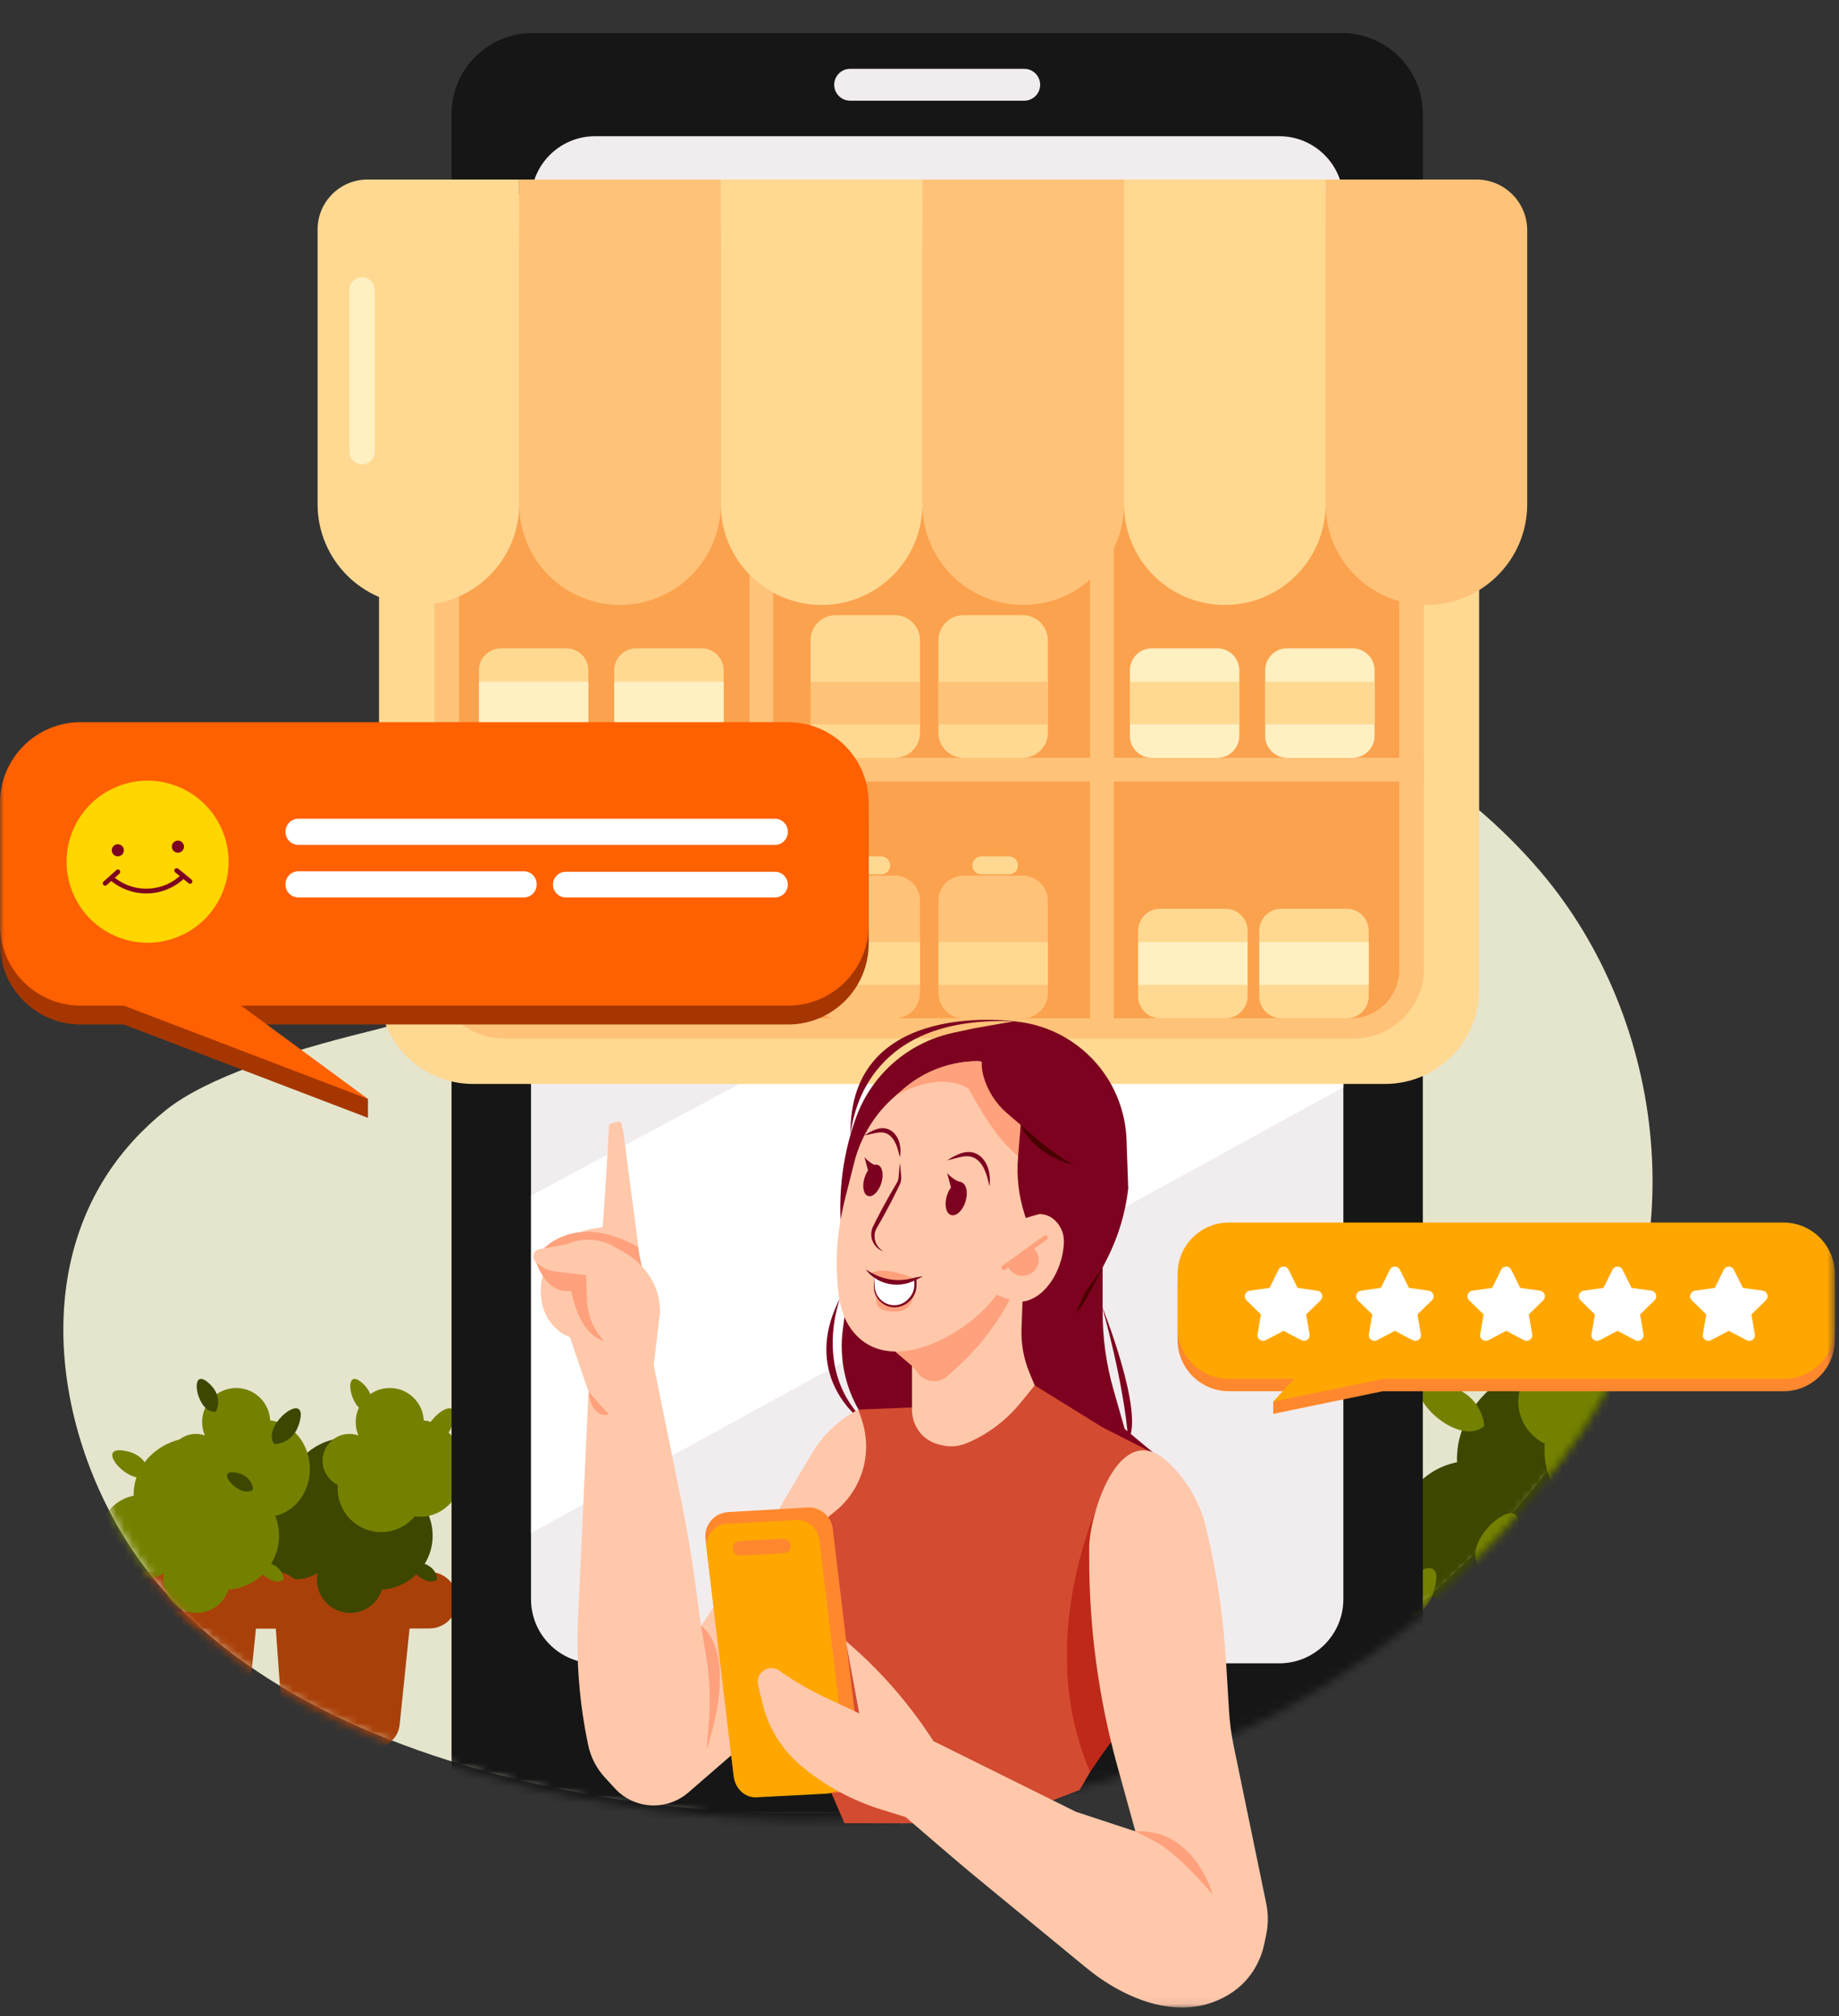 <svg width="229" height="251" viewBox="0 0 229 251" fill="none" xmlns="http://www.w3.org/2000/svg">
<rect x="0" y="0" width="229" height="251" fill="#333333" stroke="none"/>
<path fill-rule="evenodd" clip-rule="evenodd" d="M152.165 85.37C128.384 80.922 107.473 94.072 89.887 107.415C76.969 117.216 61.827 124.485 45.571 128.496C35.732 130.923 25.627 134.202 20.652 138.208C19.203 139.375 17.85 140.633 16.622 141.975C2.399 157.516 7.349 181.606 18.616 195.891C30.389 210.818 50.667 218.991 70.709 222.918C94.375 227.555 120.316 226.707 143.866 218.61C166.131 210.956 184.677 195.338 196.649 177.668C211.126 156.303 207.558 126.979 191.823 108.5C182.295 97.31 168.252 88.379 152.165 85.37Z" fill="#E5E5CD"/>
<mask id="mask0_0_1985" style="mask-type:alpha" maskUnits="userSpaceOnUse" x="8" y="85" width="199" height="142">
<path fill-rule="evenodd" clip-rule="evenodd" d="M90.198 107.931C77.281 117.732 62.138 125.001 45.883 129.012C36.044 131.439 25.939 134.718 20.963 138.725C19.514 139.891 18.161 141.149 16.933 142.491C2.71 158.032 7.661 182.122 18.928 196.408C30.701 211.335 50.979 219.507 71.02 223.434C94.686 228.071 120.627 227.223 144.178 219.127C166.442 211.472 184.988 195.854 196.961 178.184C211.437 156.819 207.869 127.496 192.135 109.017C182.606 97.827 168.564 88.895 152.476 85.886C149.254 85.283 146.088 85.004 142.972 85.004C123.093 85.005 105.402 96.396 90.198 107.931Z" fill="white"/>
</mask>
<g mask="url(#mask0_0_1985)">
<path fill-rule="evenodd" clip-rule="evenodd" d="M193.412 206.804C193.393 206.932 193.377 207.06 193.362 207.188C194.227 207.395 195.146 207.446 196.08 207.309C198.275 206.986 200.088 205.703 201.163 203.949C199.092 204.619 197.02 205.18 194.845 205.466C194.272 205.466 193.603 206.231 193.412 206.804Z" fill="#3D4700"/>
</g>
<mask id="mask1_0_1985" style="mask-type:alpha" maskUnits="userSpaceOnUse" x="8" y="85" width="199" height="142">
<path fill-rule="evenodd" clip-rule="evenodd" d="M90.198 107.931C77.281 117.732 62.138 125.001 45.883 129.012C36.044 131.439 25.939 134.718 20.963 138.725C19.514 139.891 18.161 141.149 16.933 142.491C2.71 158.032 7.661 182.122 18.928 196.408C30.701 211.335 50.979 219.507 71.02 223.434C94.686 228.071 120.627 227.223 144.178 219.127C166.442 211.472 184.988 195.854 196.961 178.184C211.437 156.819 207.869 127.496 192.135 109.017C182.606 97.827 168.564 88.895 152.476 85.886C149.254 85.283 146.088 85.004 142.972 85.004C123.093 85.005 105.402 96.396 90.198 107.931Z" fill="white"/>
</mask>
<g mask="url(#mask1_0_1985)">
<path fill-rule="evenodd" clip-rule="evenodd" d="M202.867 202.242C209.25 201.305 213.664 195.371 212.727 188.988C212.201 185.405 210.1 182.443 207.23 180.699C207.227 180.016 207.171 179.327 207.031 178.637C205.753 172.313 199.029 168.337 192.012 169.755C185.638 171.044 181.231 176.343 181.434 182.044C176.684 182.98 173.453 187.481 174.164 192.322C174.897 197.315 179.538 200.768 184.53 200.035C185.792 199.849 186.955 199.413 187.978 198.785C187.822 199.571 187.787 200.393 187.91 201.231C188.351 204.231 190.582 206.524 193.362 207.188C193.377 207.06 193.393 206.932 193.412 206.804C193.603 206.231 194.272 205.466 194.845 205.466C197.02 205.18 199.091 204.619 201.163 203.949C201.472 203.446 201.72 202.904 201.899 202.335C202.22 202.314 202.542 202.29 202.867 202.242Z" fill="#3D4700"/>
</g>
<mask id="mask2_0_1985" style="mask-type:alpha" maskUnits="userSpaceOnUse" x="8" y="85" width="199" height="142">
<path fill-rule="evenodd" clip-rule="evenodd" d="M90.198 107.931C77.281 117.732 62.138 125.001 45.883 129.012C36.044 131.439 25.939 134.718 20.963 138.725C19.514 139.891 18.161 141.149 16.933 142.491C2.71 158.032 7.661 182.122 18.928 196.408C30.701 211.335 50.979 219.507 71.02 223.434C94.686 228.071 120.627 227.223 144.178 219.127C166.442 211.472 184.988 195.854 196.961 178.184C211.437 156.819 207.869 127.496 192.135 109.017C182.606 97.827 168.564 88.895 152.476 85.886C149.254 85.283 146.088 85.004 142.972 85.004C123.093 85.005 105.402 96.396 90.198 107.931Z" fill="white"/>
</mask>
<g mask="url(#mask2_0_1985)">
<path fill-rule="evenodd" clip-rule="evenodd" d="M178.505 172.226C173.315 172.072 181.248 180.604 184.832 177.538C184.832 177.538 184.64 172.693 178.505 172.226Z" fill="#748100"/>
</g>
<mask id="mask3_0_1985" style="mask-type:alpha" maskUnits="userSpaceOnUse" x="8" y="85" width="199" height="142">
<path fill-rule="evenodd" clip-rule="evenodd" d="M90.198 107.931C77.281 117.732 62.138 125.001 45.883 129.012C36.044 131.439 25.939 134.718 20.963 138.725C19.514 139.891 18.161 141.149 16.933 142.491C2.71 158.032 7.661 182.122 18.928 196.408C30.701 211.335 50.979 219.507 71.02 223.434C94.686 228.071 120.627 227.223 144.178 219.127C166.442 211.472 184.988 195.854 196.961 178.184C211.437 156.819 207.869 127.496 192.135 109.017C182.606 97.827 168.564 88.895 152.476 85.886C149.254 85.283 146.088 85.004 142.972 85.004C123.093 85.005 105.402 96.396 90.198 107.931Z" fill="white"/>
</mask>
<g mask="url(#mask3_0_1985)">
</g>
<mask id="mask4_0_1985" style="mask-type:alpha" maskUnits="userSpaceOnUse" x="8" y="85" width="199" height="142">
<path fill-rule="evenodd" clip-rule="evenodd" d="M90.198 107.931C77.281 117.732 62.138 125.001 45.883 129.012C36.044 131.439 25.939 134.718 20.963 138.725C19.514 139.891 18.161 141.149 16.933 142.491C2.71 158.032 7.661 182.122 18.928 196.408C30.701 211.335 50.979 219.507 71.02 223.434C94.686 228.071 120.627 227.223 144.178 219.127C166.442 211.472 184.988 195.854 196.961 178.184C211.437 156.819 207.869 127.496 192.135 109.017C182.606 97.827 168.564 88.895 152.476 85.886C149.254 85.283 146.088 85.004 142.972 85.004C123.093 85.005 105.402 96.396 90.198 107.931Z" fill="white"/>
</mask>
<g mask="url(#mask4_0_1985)">
</g>
<mask id="mask5_0_1985" style="mask-type:alpha" maskUnits="userSpaceOnUse" x="8" y="85" width="199" height="142">
<path fill-rule="evenodd" clip-rule="evenodd" d="M90.198 107.931C77.281 117.732 62.138 125.001 45.883 129.012C36.044 131.439 25.939 134.718 20.963 138.725C19.514 139.891 18.161 141.149 16.933 142.491C2.71 158.032 7.661 182.122 18.928 196.408C30.701 211.335 50.979 219.507 71.02 223.434C94.686 228.071 120.627 227.223 144.178 219.127C166.442 211.472 184.988 195.854 196.961 178.184C211.437 156.819 207.869 127.496 192.135 109.017C182.606 97.827 168.564 88.895 152.476 85.886C149.254 85.283 146.088 85.004 142.972 85.004C123.093 85.005 105.402 96.396 90.198 107.931Z" fill="white"/>
</mask>
<g mask="url(#mask5_0_1985)">
<path fill-rule="evenodd" clip-rule="evenodd" d="M184.191 194.978C184.191 194.978 188.316 195.084 189.053 189.902C189.471 185.504 181.787 191.765 184.191 194.978Z" fill="#748100"/>
</g>
<mask id="mask6_0_1985" style="mask-type:alpha" maskUnits="userSpaceOnUse" x="8" y="85" width="199" height="142">
<path fill-rule="evenodd" clip-rule="evenodd" d="M90.198 107.931C77.281 117.732 62.138 125.001 45.883 129.012C36.044 131.439 25.939 134.718 20.963 138.725C19.514 139.891 18.161 141.149 16.933 142.491C2.71 158.032 7.661 182.122 18.928 196.408C30.701 211.335 50.979 219.507 71.02 223.434C94.686 228.071 120.627 227.223 144.178 219.127C166.442 211.472 184.988 195.854 196.961 178.184C211.437 156.819 207.869 127.496 192.135 109.017C182.606 97.827 168.564 88.895 152.476 85.886C149.254 85.283 146.088 85.004 142.972 85.004C123.093 85.005 105.402 96.396 90.198 107.931Z" fill="white"/>
</mask>
<g mask="url(#mask6_0_1985)">
<path fill-rule="evenodd" clip-rule="evenodd" d="M173.983 201.815C173.983 201.815 178.107 201.921 178.844 196.739C179.262 192.341 171.579 198.602 173.983 201.815Z" fill="#748100"/>
</g>
<mask id="mask7_0_1985" style="mask-type:alpha" maskUnits="userSpaceOnUse" x="8" y="85" width="199" height="142">
<path fill-rule="evenodd" clip-rule="evenodd" d="M90.198 107.931C77.281 117.732 62.138 125.001 45.883 129.012C36.044 131.439 25.939 134.718 20.963 138.725C19.514 139.891 18.161 141.149 16.933 142.491C2.71 158.032 7.661 182.122 18.928 196.408C30.701 211.335 50.979 219.507 71.02 223.434C94.686 228.071 120.627 227.223 144.178 219.127C166.442 211.472 184.988 195.854 196.961 178.184C211.437 156.819 207.869 127.496 192.135 109.017C182.606 97.827 168.564 88.895 152.476 85.886C149.254 85.283 146.088 85.004 142.972 85.004C123.093 85.005 105.402 96.396 90.198 107.931Z" fill="white"/>
</mask>
<g mask="url(#mask7_0_1985)">
<path fill-rule="evenodd" clip-rule="evenodd" d="M210.929 165.779C210.739 161.882 207.529 158.779 203.585 158.779C199.518 158.779 196.221 162.075 196.221 166.142C196.221 167.17 196.433 168.148 196.814 169.037C196.206 168.821 195.554 168.697 194.872 168.697C191.667 168.697 189.069 171.295 189.069 174.5C189.069 176.801 190.412 178.784 192.354 179.722C192.333 179.981 192.315 180.241 192.315 180.505C192.315 185.704 196.529 189.919 201.729 189.919C204.647 189.919 207.255 188.591 208.982 186.506C209.527 186.584 210.083 186.62 210.649 186.589C215.841 186.31 219.799 181.414 219.49 175.653C219.209 170.419 215.499 166.285 210.929 165.779Z" fill="#748100"/>
</g>
<mask id="mask8_0_1985" style="mask-type:alpha" maskUnits="userSpaceOnUse" x="8" y="85" width="199" height="142">
<path fill-rule="evenodd" clip-rule="evenodd" d="M90.198 107.931C77.281 117.732 62.138 125.001 45.883 129.012C36.044 131.439 25.939 134.718 20.963 138.725C19.514 139.891 18.161 141.149 16.933 142.491C2.71 158.032 7.661 182.122 18.928 196.408C30.701 211.335 50.979 219.507 71.02 223.434C94.686 228.071 120.627 227.223 144.178 219.127C166.442 211.472 184.988 195.854 196.961 178.184C211.437 156.819 207.869 127.496 192.135 109.017C182.606 97.827 168.564 88.895 152.476 85.886C149.254 85.283 146.088 85.004 142.972 85.004C123.093 85.005 105.402 96.396 90.198 107.931Z" fill="white"/>
</mask>
<g mask="url(#mask8_0_1985)">
<path fill-rule="evenodd" clip-rule="evenodd" d="M202.806 176.984C199.176 176.877 204.724 182.843 207.23 180.699C207.23 180.699 207.096 177.311 202.806 176.984Z" fill="#3D4700"/>
</g>
<mask id="mask9_0_1985" style="mask-type:alpha" maskUnits="userSpaceOnUse" x="8" y="85" width="199" height="142">
<path fill-rule="evenodd" clip-rule="evenodd" d="M90.198 107.931C77.281 117.732 62.138 125.001 45.883 129.012C36.044 131.439 25.939 134.718 20.963 138.725C19.514 139.891 18.161 141.149 16.933 142.491C2.71 158.032 7.661 182.122 18.928 196.408C30.701 211.335 50.979 219.507 71.02 223.434C94.686 228.071 120.627 227.223 144.178 219.127C166.442 211.472 184.988 195.854 196.961 178.184C211.437 156.819 207.869 127.496 192.135 109.017C182.606 97.827 168.564 88.895 152.476 85.886C149.254 85.283 146.088 85.004 142.972 85.004C123.093 85.005 105.402 96.396 90.198 107.931Z" fill="white"/>
</mask>
<g mask="url(#mask9_0_1985)">
</g>
<mask id="mask10_0_1985" style="mask-type:alpha" maskUnits="userSpaceOnUse" x="8" y="85" width="199" height="142">
<path fill-rule="evenodd" clip-rule="evenodd" d="M90.198 107.931C77.281 117.732 62.138 125.001 45.883 129.012C36.044 131.439 25.939 134.718 20.963 138.725C19.514 139.891 18.161 141.149 16.933 142.491C2.71 158.032 7.661 182.122 18.928 196.408C30.701 211.335 50.979 219.507 71.02 223.434C94.686 228.071 120.627 227.223 144.178 219.127C166.442 211.472 184.988 195.854 196.961 178.184C211.437 156.819 207.869 127.496 192.135 109.017C182.606 97.827 168.564 88.895 152.476 85.886C149.254 85.283 146.088 85.004 142.972 85.004C123.093 85.005 105.402 96.396 90.198 107.931Z" fill="white"/>
</mask>
<g mask="url(#mask10_0_1985)">
<path fill-rule="evenodd" clip-rule="evenodd" d="M197.019 157.209C193.341 154.762 195.227 164.492 199.195 163.892C199.195 163.892 201.237 160.308 197.019 157.209Z" fill="#3D4700"/>
</g>
<mask id="mask11_0_1985" style="mask-type:alpha" maskUnits="userSpaceOnUse" x="8" y="85" width="199" height="142">
<path fill-rule="evenodd" clip-rule="evenodd" d="M90.198 107.931C77.281 117.732 62.138 125.001 45.883 129.012C36.044 131.439 25.939 134.718 20.963 138.725C19.514 139.891 18.161 141.149 16.933 142.491C2.71 158.032 7.661 182.122 18.928 196.408C30.701 211.335 50.979 219.507 71.02 223.434C94.686 228.071 120.627 227.223 144.178 219.127C166.442 211.472 184.988 195.854 196.961 178.184C211.437 156.819 207.869 127.496 192.135 109.017C182.606 97.827 168.564 88.895 152.476 85.886C149.254 85.283 146.088 85.004 142.972 85.004C123.093 85.005 105.402 96.396 90.198 107.931Z" fill="white"/>
</mask>
<g mask="url(#mask11_0_1985)">
<path fill-rule="evenodd" clip-rule="evenodd" d="M35.201 214.626C35.323 216.305 36.72 217.605 38.403 217.605H46.572C48.218 217.605 49.597 216.361 49.766 214.724L51.217 200.651H34.189L35.201 214.626Z" fill="#A94009"/>
</g>
<mask id="mask12_0_1985" style="mask-type:alpha" maskUnits="userSpaceOnUse" x="8" y="85" width="199" height="142">
<path fill-rule="evenodd" clip-rule="evenodd" d="M90.198 107.931C77.281 117.732 62.138 125.001 45.883 129.012C36.044 131.439 25.939 134.718 20.963 138.725C19.514 139.891 18.161 141.149 16.933 142.491C2.71 158.032 7.661 182.122 18.928 196.408C30.701 211.335 50.979 219.507 71.02 223.434C94.686 228.071 120.627 227.223 144.178 219.127C166.442 211.472 184.988 195.854 196.961 178.184C211.437 156.819 207.869 127.496 192.135 109.017C182.606 97.827 168.564 88.895 152.476 85.886C149.254 85.283 146.088 85.004 142.972 85.004C123.093 85.005 105.402 96.396 90.198 107.931Z" fill="white"/>
</mask>
<g mask="url(#mask12_0_1985)">
<path fill-rule="evenodd" clip-rule="evenodd" d="M53.444 195.696H31.962C30.017 195.696 28.44 197.273 28.44 199.219C28.44 201.164 30.017 202.741 31.962 202.741H53.444C55.389 202.741 56.966 201.164 56.966 199.219C56.966 197.273 55.389 195.696 53.444 195.696Z" fill="#A94009"/>
</g>
<mask id="mask13_0_1985" style="mask-type:alpha" maskUnits="userSpaceOnUse" x="8" y="85" width="199" height="142">
<path fill-rule="evenodd" clip-rule="evenodd" d="M90.198 107.931C77.281 117.732 62.138 125.001 45.883 129.012C36.044 131.439 25.939 134.718 20.963 138.725C19.514 139.891 18.161 141.149 16.933 142.491C2.71 158.032 7.661 182.122 18.928 196.408C30.701 211.335 50.979 219.507 71.02 223.434C94.686 228.071 120.627 227.223 144.178 219.127C166.442 211.472 184.988 195.854 196.961 178.184C211.437 156.819 207.869 127.496 192.135 109.017C182.606 97.827 168.564 88.895 152.476 85.886C149.254 85.283 146.088 85.004 142.972 85.004C123.093 85.005 105.402 96.396 90.198 107.931Z" fill="white"/>
</mask>
<g mask="url(#mask13_0_1985)">
<path fill-rule="evenodd" clip-rule="evenodd" d="M50.637 185.429C50.635 185.036 50.603 184.639 50.522 184.241C49.786 180.598 45.912 178.307 41.869 179.124C38.197 179.866 35.658 182.92 35.775 186.204C33.038 186.743 31.176 189.336 31.586 192.126C32.008 195.002 34.682 196.992 37.559 196.569C38.286 196.463 38.956 196.211 39.545 195.85C39.455 196.302 39.435 196.776 39.506 197.259C39.839 199.525 41.946 201.093 44.213 200.76C45.841 200.521 47.103 199.366 47.565 197.895C47.751 197.883 47.936 197.869 48.123 197.841C51.8 197.301 54.344 193.882 53.804 190.205C53.501 188.141 52.291 186.434 50.637 185.429Z" fill="#3D4700"/>
</g>
<mask id="mask14_0_1985" style="mask-type:alpha" maskUnits="userSpaceOnUse" x="8" y="85" width="199" height="142">
<path fill-rule="evenodd" clip-rule="evenodd" d="M90.198 107.931C77.281 117.732 62.138 125.001 45.883 129.012C36.044 131.439 25.939 134.718 20.963 138.725C19.514 139.891 18.161 141.149 16.933 142.491C2.71 158.032 7.661 182.122 18.928 196.408C30.701 211.335 50.979 219.507 71.02 223.434C94.686 228.071 120.627 227.223 144.178 219.127C166.442 211.472 184.988 195.854 196.961 178.184C211.437 156.819 207.869 127.496 192.135 109.017C182.606 97.827 168.564 88.895 152.476 85.886C149.254 85.283 146.088 85.004 142.972 85.004C123.093 85.005 105.402 96.396 90.198 107.931Z" fill="white"/>
</mask>
<g mask="url(#mask14_0_1985)">
<path fill-rule="evenodd" clip-rule="evenodd" d="M34.087 180.547C31.097 180.459 35.667 185.375 37.733 183.608C37.733 183.608 37.622 180.816 34.087 180.547Z" fill="#3D4700"/>
</g>
<mask id="mask15_0_1985" style="mask-type:alpha" maskUnits="userSpaceOnUse" x="8" y="85" width="199" height="142">
<path fill-rule="evenodd" clip-rule="evenodd" d="M90.198 107.931C77.281 117.732 62.138 125.001 45.883 129.012C36.044 131.439 25.939 134.718 20.963 138.725C19.514 139.891 18.161 141.149 16.933 142.491C2.71 158.032 7.661 182.122 18.928 196.408C30.701 211.335 50.979 219.507 71.02 223.434C94.686 228.071 120.627 227.223 144.178 219.127C166.442 211.472 184.988 195.854 196.961 178.184C211.437 156.819 207.869 127.496 192.135 109.017C182.606 97.827 168.564 88.895 152.476 85.886C149.254 85.283 146.088 85.004 142.972 85.004C123.093 85.005 105.402 96.396 90.198 107.931Z" fill="white"/>
</mask>
<g mask="url(#mask15_0_1985)">
<path fill-rule="evenodd" clip-rule="evenodd" d="M51.906 194.493C49.815 194.431 53.011 197.868 54.455 196.633C54.455 196.633 54.378 194.681 51.906 194.493Z" fill="#3D4700"/>
</g>
<mask id="mask16_0_1985" style="mask-type:alpha" maskUnits="userSpaceOnUse" x="8" y="85" width="199" height="142">
<path fill-rule="evenodd" clip-rule="evenodd" d="M90.198 107.931C77.281 117.732 62.138 125.001 45.883 129.012C36.044 131.439 25.939 134.718 20.963 138.725C19.514 139.891 18.161 141.149 16.933 142.491C2.71 158.032 7.661 182.122 18.928 196.408C30.701 211.335 50.979 219.507 71.02 223.434C94.686 228.071 120.627 227.223 144.178 219.127C166.442 211.472 184.988 195.854 196.961 178.184C211.437 156.819 207.869 127.496 192.135 109.017C182.606 97.827 168.564 88.895 152.476 85.886C149.254 85.283 146.088 85.004 142.972 85.004C123.093 85.005 105.402 96.396 90.198 107.931Z" fill="white"/>
</mask>
<g mask="url(#mask16_0_1985)">
<path fill-rule="evenodd" clip-rule="evenodd" d="M37.364 193.656C37.364 193.656 39.74 193.717 40.164 190.731C40.405 188.197 35.978 191.805 37.364 193.656Z" fill="#3D4700"/>
</g>
<mask id="mask17_0_1985" style="mask-type:alpha" maskUnits="userSpaceOnUse" x="8" y="85" width="199" height="142">
<path fill-rule="evenodd" clip-rule="evenodd" d="M90.198 107.931C77.281 117.732 62.138 125.001 45.883 129.012C36.044 131.439 25.939 134.718 20.963 138.725C19.514 139.891 18.161 141.149 16.933 142.491C2.71 158.032 7.661 182.122 18.928 196.408C30.701 211.335 50.979 219.507 71.02 223.434C94.686 228.071 120.627 227.223 144.178 219.127C166.442 211.472 184.988 195.854 196.961 178.184C211.437 156.819 207.869 127.496 192.135 109.017C182.606 97.827 168.564 88.895 152.476 85.886C149.254 85.283 146.088 85.004 142.972 85.004C123.093 85.005 105.402 96.396 90.198 107.931Z" fill="white"/>
</mask>
<g mask="url(#mask17_0_1985)">
<path fill-rule="evenodd" clip-rule="evenodd" d="M31.482 197.595C31.482 197.595 33.858 197.656 34.282 194.67C34.523 192.137 30.097 195.744 31.482 197.595Z" fill="#3D4700"/>
</g>
<mask id="mask18_0_1985" style="mask-type:alpha" maskUnits="userSpaceOnUse" x="8" y="85" width="199" height="142">
<path fill-rule="evenodd" clip-rule="evenodd" d="M90.198 107.931C77.281 117.732 62.138 125.001 45.883 129.012C36.044 131.439 25.939 134.718 20.963 138.725C19.514 139.891 18.161 141.149 16.933 142.491C2.71 158.032 7.661 182.122 18.928 196.408C30.701 211.335 50.979 219.507 71.02 223.434C94.686 228.071 120.627 227.223 144.178 219.127C166.442 211.472 184.988 195.854 196.961 178.184C211.437 156.819 207.869 127.496 192.135 109.017C182.606 97.827 168.564 88.895 152.476 85.886C149.254 85.283 146.088 85.004 142.972 85.004C123.093 85.005 105.402 96.396 90.198 107.931Z" fill="white"/>
</mask>
<g mask="url(#mask18_0_1985)">
<path fill-rule="evenodd" clip-rule="evenodd" d="M52.768 176.833C52.659 174.588 50.809 172.8 48.537 172.8C46.194 172.8 44.294 174.7 44.294 177.043C44.294 177.635 44.416 178.198 44.636 178.711C44.285 178.586 43.91 178.515 43.517 178.515C41.67 178.515 40.174 180.011 40.174 181.858C40.174 183.184 40.947 184.326 42.066 184.867C42.054 185.016 42.044 185.165 42.044 185.317C42.044 188.313 44.472 190.742 47.467 190.742C49.149 190.742 50.651 189.976 51.646 188.775C51.96 188.82 52.28 188.84 52.607 188.823C55.598 188.662 57.879 185.841 57.7 182.522C57.538 179.507 55.401 177.125 52.768 176.833Z" fill="#748100"/>
</g>
<mask id="mask19_0_1985" style="mask-type:alpha" maskUnits="userSpaceOnUse" x="8" y="85" width="199" height="142">
<path fill-rule="evenodd" clip-rule="evenodd" d="M90.198 107.931C77.281 117.732 62.138 125.001 45.883 129.012C36.044 131.439 25.939 134.718 20.963 138.725C19.514 139.891 18.161 141.149 16.933 142.491C2.71 158.032 7.661 182.122 18.928 196.408C30.701 211.335 50.979 219.507 71.02 223.434C94.686 228.071 120.627 227.223 144.178 219.127C166.442 211.472 184.988 195.854 196.961 178.184C211.437 156.819 207.869 127.496 192.135 109.017C182.606 97.827 168.564 88.895 152.476 85.886C149.254 85.283 146.088 85.004 142.972 85.004C123.093 85.005 105.402 96.396 90.198 107.931Z" fill="white"/>
</mask>
<g mask="url(#mask19_0_1985)">
<path fill-rule="evenodd" clip-rule="evenodd" d="M48.088 183.289C45.997 183.227 49.193 186.665 50.637 185.429C50.637 185.429 50.559 183.477 48.088 183.289Z" fill="#748100"/>
</g>
<mask id="mask20_0_1985" style="mask-type:alpha" maskUnits="userSpaceOnUse" x="8" y="85" width="199" height="142">
<path fill-rule="evenodd" clip-rule="evenodd" d="M90.198 107.931C77.281 117.732 62.138 125.001 45.883 129.012C36.044 131.439 25.939 134.718 20.963 138.725C19.514 139.891 18.161 141.149 16.933 142.491C2.71 158.032 7.661 182.122 18.928 196.408C30.701 211.335 50.979 219.507 71.02 223.434C94.686 228.071 120.627 227.223 144.178 219.127C166.442 211.472 184.988 195.854 196.961 178.184C211.437 156.819 207.869 127.496 192.135 109.017C182.606 97.827 168.564 88.895 152.476 85.886C149.254 85.283 146.088 85.004 142.972 85.004C123.093 85.005 105.402 96.396 90.198 107.931Z" fill="white"/>
</mask>
<g mask="url(#mask20_0_1985)">
<path fill-rule="evenodd" clip-rule="evenodd" d="M53.278 179.79C53.278 179.79 56.071 179.861 56.57 176.352C56.853 173.374 51.65 177.614 53.278 179.79Z" fill="#748100"/>
</g>
<mask id="mask21_0_1985" style="mask-type:alpha" maskUnits="userSpaceOnUse" x="8" y="85" width="199" height="142">
<path fill-rule="evenodd" clip-rule="evenodd" d="M90.198 107.931C77.281 117.732 62.138 125.001 45.883 129.012C36.044 131.439 25.939 134.718 20.963 138.725C19.514 139.891 18.161 141.149 16.933 142.491C2.71 158.032 7.661 182.122 18.928 196.408C30.701 211.335 50.979 219.507 71.02 223.434C94.686 228.071 120.627 227.223 144.178 219.127C166.442 211.472 184.988 195.854 196.961 178.184C211.437 156.819 207.869 127.496 192.135 109.017C182.606 97.827 168.564 88.895 152.476 85.886C149.254 85.283 146.088 85.004 142.972 85.004C123.093 85.005 105.402 96.396 90.198 107.931Z" fill="white"/>
</mask>
<g mask="url(#mask21_0_1985)">
<path fill-rule="evenodd" clip-rule="evenodd" d="M44.754 171.896C42.635 170.486 43.721 176.092 46.008 175.746C46.008 175.746 47.184 173.681 44.754 171.896Z" fill="#748100"/>
</g>
<mask id="mask22_0_1985" style="mask-type:alpha" maskUnits="userSpaceOnUse" x="8" y="85" width="199" height="142">
<path fill-rule="evenodd" clip-rule="evenodd" d="M90.198 107.931C77.281 117.732 62.138 125.001 45.883 129.012C36.044 131.439 25.939 134.718 20.963 138.725C19.514 139.891 18.161 141.149 16.933 142.491C2.71 158.032 7.661 182.122 18.928 196.408C30.701 211.335 50.979 219.507 71.02 223.434C94.686 228.071 120.627 227.223 144.178 219.127C166.442 211.472 184.988 195.854 196.961 178.184C211.437 156.819 207.869 127.496 192.135 109.017C182.606 97.827 168.564 88.895 152.476 85.886C149.254 85.283 146.088 85.004 142.972 85.004C123.093 85.005 105.402 96.396 90.198 107.931Z" fill="white"/>
</mask>
<g mask="url(#mask22_0_1985)">
<path fill-rule="evenodd" clip-rule="evenodd" d="M16.076 214.626C16.198 216.305 17.595 217.605 19.278 217.605H27.447C29.093 217.605 30.472 216.361 30.641 214.724L32.092 200.651H15.064L16.076 214.626Z" fill="#A94009"/>
</g>
<mask id="mask23_0_1985" style="mask-type:alpha" maskUnits="userSpaceOnUse" x="8" y="85" width="199" height="142">
<path fill-rule="evenodd" clip-rule="evenodd" d="M90.198 107.931C77.281 117.732 62.138 125.001 45.883 129.012C36.044 131.439 25.939 134.718 20.963 138.725C19.514 139.891 18.161 141.149 16.933 142.491C2.71 158.032 7.661 182.122 18.928 196.408C30.701 211.335 50.979 219.507 71.02 223.434C94.686 228.071 120.627 227.223 144.178 219.127C166.442 211.472 184.988 195.854 196.961 178.184C211.437 156.819 207.869 127.496 192.135 109.017C182.606 97.827 168.564 88.895 152.476 85.886C149.254 85.283 146.088 85.004 142.972 85.004C123.093 85.005 105.402 96.396 90.198 107.931Z" fill="white"/>
</mask>
<g mask="url(#mask23_0_1985)">
<path fill-rule="evenodd" clip-rule="evenodd" d="M34.318 195.696H12.837C10.892 195.696 9.315 197.273 9.315 199.219C9.315 201.164 10.892 202.741 12.837 202.741H34.318C36.264 202.741 37.841 201.164 37.841 199.219C37.841 197.273 36.264 195.696 34.318 195.696Z" fill="#A94009"/>
</g>
<mask id="mask24_0_1985" style="mask-type:alpha" maskUnits="userSpaceOnUse" x="8" y="85" width="199" height="142">
<path fill-rule="evenodd" clip-rule="evenodd" d="M90.198 107.931C77.281 117.732 62.138 125.001 45.883 129.012C36.044 131.439 25.939 134.718 20.963 138.725C19.514 139.891 18.161 141.149 16.933 142.491C2.71 158.032 7.661 182.122 18.928 196.408C30.701 211.335 50.979 219.507 71.02 223.434C94.686 228.071 120.627 227.223 144.178 219.127C166.442 211.472 184.988 195.854 196.961 178.184C211.437 156.819 207.869 127.496 192.135 109.017C182.606 97.827 168.564 88.895 152.476 85.886C149.254 85.283 146.088 85.004 142.972 85.004C123.093 85.005 105.402 96.396 90.198 107.931Z" fill="white"/>
</mask>
<g mask="url(#mask24_0_1985)">
<path fill-rule="evenodd" clip-rule="evenodd" d="M31.512 185.429C31.51 185.036 31.478 184.639 31.397 184.241C30.661 180.598 26.787 178.307 22.744 179.124C19.071 179.866 16.533 182.92 16.649 186.204C13.913 186.743 12.051 189.336 12.461 192.126C12.883 195.002 15.557 196.992 18.433 196.569C19.161 196.463 19.83 196.211 20.42 195.85C20.33 196.302 20.31 196.776 20.381 197.259C20.713 199.525 22.821 201.093 25.088 200.76C26.715 200.521 27.978 199.366 28.44 197.895C28.625 197.883 28.811 197.869 28.998 197.841C32.675 197.301 35.219 193.882 34.679 190.205C34.376 188.141 33.166 186.434 31.512 185.429Z" fill="#748100"/>
</g>
<mask id="mask25_0_1985" style="mask-type:alpha" maskUnits="userSpaceOnUse" x="8" y="85" width="199" height="142">
<path fill-rule="evenodd" clip-rule="evenodd" d="M90.198 107.931C77.281 117.732 62.138 125.001 45.883 129.012C36.044 131.439 25.939 134.718 20.963 138.725C19.514 139.891 18.161 141.149 16.933 142.491C2.71 158.032 7.661 182.122 18.928 196.408C30.701 211.335 50.979 219.507 71.02 223.434C94.686 228.071 120.627 227.223 144.178 219.127C166.442 211.472 184.988 195.854 196.961 178.184C211.437 156.819 207.869 127.496 192.135 109.017C182.606 97.827 168.564 88.895 152.476 85.886C149.254 85.283 146.088 85.004 142.972 85.004C123.093 85.005 105.402 96.396 90.198 107.931Z" fill="white"/>
</mask>
<g mask="url(#mask25_0_1985)">
<path fill-rule="evenodd" clip-rule="evenodd" d="M14.962 180.547C11.972 180.459 16.542 185.375 18.607 183.608C18.607 183.608 18.497 180.816 14.962 180.547Z" fill="#748100"/>
</g>
<mask id="mask26_0_1985" style="mask-type:alpha" maskUnits="userSpaceOnUse" x="8" y="85" width="199" height="142">
<path fill-rule="evenodd" clip-rule="evenodd" d="M90.198 107.931C77.281 117.732 62.138 125.001 45.883 129.012C36.044 131.439 25.939 134.718 20.963 138.725C19.514 139.891 18.161 141.149 16.933 142.491C2.71 158.032 7.661 182.122 18.928 196.408C30.701 211.335 50.979 219.507 71.02 223.434C94.686 228.071 120.627 227.223 144.178 219.127C166.442 211.472 184.988 195.854 196.961 178.184C211.437 156.819 207.869 127.496 192.135 109.017C182.606 97.827 168.564 88.895 152.476 85.886C149.254 85.283 146.088 85.004 142.972 85.004C123.093 85.005 105.402 96.396 90.198 107.931Z" fill="white"/>
</mask>
<g mask="url(#mask26_0_1985)">
<path fill-rule="evenodd" clip-rule="evenodd" d="M32.781 194.493C30.69 194.431 33.886 197.868 35.33 196.633C35.33 196.633 35.253 194.681 32.781 194.493Z" fill="#748100"/>
</g>
<mask id="mask27_0_1985" style="mask-type:alpha" maskUnits="userSpaceOnUse" x="8" y="85" width="199" height="142">
<path fill-rule="evenodd" clip-rule="evenodd" d="M90.198 107.931C77.281 117.732 62.138 125.001 45.883 129.012C36.044 131.439 25.939 134.718 20.963 138.725C19.514 139.891 18.161 141.149 16.933 142.491C2.71 158.032 7.661 182.122 18.928 196.408C30.701 211.335 50.979 219.507 71.02 223.434C94.686 228.071 120.627 227.223 144.178 219.127C166.442 211.472 184.988 195.854 196.961 178.184C211.437 156.819 207.869 127.496 192.135 109.017C182.606 97.827 168.564 88.895 152.476 85.886C149.254 85.283 146.088 85.004 142.972 85.004C123.093 85.005 105.402 96.396 90.198 107.931Z" fill="white"/>
</mask>
<g mask="url(#mask27_0_1985)">
<path fill-rule="evenodd" clip-rule="evenodd" d="M18.238 193.656C18.238 193.656 20.614 193.717 21.039 190.731C21.28 188.197 16.853 191.805 18.238 193.656Z" fill="#748100"/>
</g>
<mask id="mask28_0_1985" style="mask-type:alpha" maskUnits="userSpaceOnUse" x="8" y="85" width="199" height="142">
<path fill-rule="evenodd" clip-rule="evenodd" d="M90.198 107.931C77.281 117.732 62.138 125.001 45.883 129.012C36.044 131.439 25.939 134.718 20.963 138.725C19.514 139.891 18.161 141.149 16.933 142.491C2.71 158.032 7.661 182.122 18.928 196.408C30.701 211.335 50.979 219.507 71.02 223.434C94.686 228.071 120.627 227.223 144.178 219.127C166.442 211.472 184.988 195.854 196.961 178.184C211.437 156.819 207.869 127.496 192.135 109.017C182.606 97.827 168.564 88.895 152.476 85.886C149.254 85.283 146.088 85.004 142.972 85.004C123.093 85.005 105.402 96.396 90.198 107.931Z" fill="white"/>
</mask>
<g mask="url(#mask28_0_1985)">
<path fill-rule="evenodd" clip-rule="evenodd" d="M12.357 197.595C12.357 197.595 14.733 197.656 15.157 194.67C15.398 192.137 10.972 195.744 12.357 197.595Z" fill="#748100"/>
</g>
<mask id="mask29_0_1985" style="mask-type:alpha" maskUnits="userSpaceOnUse" x="8" y="85" width="199" height="142">
<path fill-rule="evenodd" clip-rule="evenodd" d="M90.198 107.931C77.281 117.732 62.138 125.001 45.883 129.012C36.044 131.439 25.939 134.718 20.963 138.725C19.514 139.891 18.161 141.149 16.933 142.491C2.71 158.032 7.661 182.122 18.928 196.408C30.701 211.335 50.979 219.507 71.02 223.434C94.686 228.071 120.627 227.223 144.178 219.127C166.442 211.472 184.988 195.854 196.961 178.184C211.437 156.819 207.869 127.496 192.135 109.017C182.606 97.827 168.564 88.895 152.476 85.886C149.254 85.283 146.088 85.004 142.972 85.004C123.093 85.005 105.402 96.396 90.198 107.931Z" fill="white"/>
</mask>
<g mask="url(#mask29_0_1985)">
<path fill-rule="evenodd" clip-rule="evenodd" d="M33.643 176.833C33.534 174.588 31.684 172.8 29.411 172.8C27.069 172.8 25.169 174.7 25.169 177.043C25.169 177.635 25.291 178.198 25.511 178.711C25.16 178.586 24.785 178.515 24.392 178.515C22.545 178.515 21.049 180.011 21.049 181.858C21.049 183.184 21.822 184.326 22.941 184.867C22.929 185.016 22.918 185.165 22.918 185.317C22.918 188.313 25.347 190.742 28.342 190.742C30.024 190.742 31.526 189.976 32.521 188.775C32.835 188.82 33.155 188.84 33.482 188.823C36.473 188.662 38.754 185.841 38.575 182.522C38.413 179.507 36.276 177.125 33.643 176.833Z" fill="#748100"/>
</g>
<mask id="mask30_0_1985" style="mask-type:alpha" maskUnits="userSpaceOnUse" x="8" y="85" width="199" height="142">
<path fill-rule="evenodd" clip-rule="evenodd" d="M90.198 107.931C77.281 117.732 62.138 125.001 45.883 129.012C36.044 131.439 25.939 134.718 20.963 138.725C19.514 139.891 18.161 141.149 16.933 142.491C2.71 158.032 7.661 182.122 18.928 196.408C30.701 211.335 50.979 219.507 71.02 223.434C94.686 228.071 120.627 227.223 144.178 219.127C166.442 211.472 184.988 195.854 196.961 178.184C211.437 156.819 207.869 127.496 192.135 109.017C182.606 97.827 168.564 88.895 152.476 85.886C149.254 85.283 146.088 85.004 142.972 85.004C123.093 85.005 105.402 96.396 90.198 107.931Z" fill="white"/>
</mask>
<g mask="url(#mask30_0_1985)">
<path fill-rule="evenodd" clip-rule="evenodd" d="M28.963 183.289C26.872 183.227 30.068 186.665 31.512 185.429C31.512 185.429 31.434 183.477 28.963 183.289Z" fill="#3D4700"/>
</g>
<mask id="mask31_0_1985" style="mask-type:alpha" maskUnits="userSpaceOnUse" x="8" y="85" width="199" height="142">
<path fill-rule="evenodd" clip-rule="evenodd" d="M90.198 107.931C77.281 117.732 62.138 125.001 45.883 129.012C36.044 131.439 25.939 134.718 20.963 138.725C19.514 139.891 18.161 141.149 16.933 142.491C2.71 158.032 7.661 182.122 18.928 196.408C30.701 211.335 50.979 219.507 71.02 223.434C94.686 228.071 120.627 227.223 144.178 219.127C166.442 211.472 184.988 195.854 196.961 178.184C211.437 156.819 207.869 127.496 192.135 109.017C182.606 97.827 168.564 88.895 152.476 85.886C149.254 85.283 146.088 85.004 142.972 85.004C123.093 85.005 105.402 96.396 90.198 107.931Z" fill="white"/>
</mask>
<g mask="url(#mask31_0_1985)">
<path fill-rule="evenodd" clip-rule="evenodd" d="M34.153 179.79C34.153 179.79 36.946 179.861 37.445 176.352C37.728 173.374 32.525 177.614 34.153 179.79Z" fill="#3D4700"/>
</g>
<mask id="mask32_0_1985" style="mask-type:alpha" maskUnits="userSpaceOnUse" x="8" y="85" width="199" height="142">
<path fill-rule="evenodd" clip-rule="evenodd" d="M90.198 107.931C77.281 117.732 62.138 125.001 45.883 129.012C36.044 131.439 25.939 134.718 20.963 138.725C19.514 139.891 18.161 141.149 16.933 142.491C2.71 158.032 7.661 182.122 18.928 196.408C30.701 211.335 50.979 219.507 71.02 223.434C94.686 228.071 120.627 227.223 144.178 219.127C166.442 211.472 184.988 195.854 196.961 178.184C211.437 156.819 207.869 127.496 192.135 109.017C182.606 97.827 168.564 88.895 152.476 85.886C149.254 85.283 146.088 85.004 142.972 85.004C123.093 85.005 105.402 96.396 90.198 107.931Z" fill="white"/>
</mask>
<g mask="url(#mask32_0_1985)">
<path fill-rule="evenodd" clip-rule="evenodd" d="M25.629 171.896C23.51 170.486 24.596 176.092 26.882 175.746C26.882 175.746 28.059 173.681 25.629 171.896Z" fill="#3D4700"/>
</g>
<mask id="mask33_0_1985" style="mask-type:alpha" maskUnits="userSpaceOnUse" x="8" y="0" width="199" height="227">
<path fill-rule="evenodd" clip-rule="evenodd" d="M15.057 0.096V145.962C4.061 161.458 9.069 183.368 19.598 196.718C31.371 211.645 51.649 219.818 71.691 223.745C95.357 228.382 121.298 227.534 144.848 219.437C167.113 211.783 185.659 196.165 197.631 178.495C206.277 165.735 208.482 150.137 205.508 135.705V0.096" fill="white"/>
</mask>
<g mask="url(#mask33_0_1985)">
<path fill-rule="evenodd" clip-rule="evenodd" d="M167.097 4.113H66.307C60.74 4.113 56.227 8.626 56.227 14.193V228.467C56.227 234.034 60.74 238.547 66.307 238.547H167.097C172.664 238.547 177.177 234.034 177.177 228.467V14.193C177.177 8.626 172.664 4.113 167.097 4.113Z" fill="#161616"/>
</g>
<mask id="mask34_0_1985" style="mask-type:alpha" maskUnits="userSpaceOnUse" x="8" y="0" width="199" height="227">
<path fill-rule="evenodd" clip-rule="evenodd" d="M15.057 0.096V145.962C4.061 161.458 9.069 183.368 19.598 196.718C31.371 211.645 51.649 219.818 71.691 223.745C95.357 228.382 121.298 227.534 144.848 219.437C167.113 211.783 185.659 196.165 197.631 178.495C206.277 165.735 208.482 150.137 205.508 135.705V0.096" fill="white"/>
</mask>
<g mask="url(#mask34_0_1985)">
<path fill-rule="evenodd" clip-rule="evenodd" d="M159.299 16.957H74.106C69.698 16.957 66.124 20.53 66.124 24.939V187.292V199.096C66.124 203.504 69.698 207.078 74.106 207.078H159.299C163.707 207.078 167.281 203.504 167.281 199.096V24.939C167.281 20.53 163.707 16.957 159.299 16.957Z" fill="#F1EDEE"/>
</g>
<mask id="mask35_0_1985" style="mask-type:alpha" maskUnits="userSpaceOnUse" x="8" y="0" width="199" height="227">
<path fill-rule="evenodd" clip-rule="evenodd" d="M15.057 0.096V145.962C4.061 161.458 9.069 183.368 19.598 196.718C31.371 211.645 51.649 219.818 71.691 223.745C95.357 228.382 121.298 227.534 144.848 219.437C167.113 211.783 185.659 196.165 197.631 178.495C206.277 165.735 208.482 150.137 205.508 135.705V0.096" fill="white"/>
</mask>
<g mask="url(#mask35_0_1985)">
<path fill-rule="evenodd" clip-rule="evenodd" d="M116.702 213.003C112.397 213.003 108.906 216.493 108.906 220.799C108.906 225.104 112.397 228.595 116.702 228.595C121.008 228.595 124.498 225.104 124.498 220.799C124.498 216.493 121.008 213.003 116.702 213.003Z" fill="#F1EDEE"/>
</g>
<mask id="mask36_0_1985" style="mask-type:alpha" maskUnits="userSpaceOnUse" x="8" y="0" width="199" height="227">
<path fill-rule="evenodd" clip-rule="evenodd" d="M15.057 0.096V145.962C4.061 161.458 9.069 183.368 19.598 196.718C31.371 211.645 51.649 219.818 71.691 223.745C95.357 228.382 121.298 227.534 144.848 219.437C167.113 211.783 185.659 196.165 197.631 178.495C206.277 165.735 208.482 150.137 205.508 135.705V0.096" fill="white"/>
</mask>
<g mask="url(#mask36_0_1985)">
<path fill-rule="evenodd" clip-rule="evenodd" d="M127.541 8.569H105.864C104.768 8.569 103.88 9.457 103.88 10.553C103.88 11.649 104.768 12.537 105.864 12.537H127.541C128.637 12.537 129.525 11.649 129.525 10.553C129.525 9.457 128.637 8.569 127.541 8.569Z" fill="#F1EDEE"/>
</g>
<mask id="mask37_0_1985" style="mask-type:alpha" maskUnits="userSpaceOnUse" x="8" y="0" width="199" height="227">
<path fill-rule="evenodd" clip-rule="evenodd" d="M15.057 0.096V145.962C4.061 161.458 9.069 183.368 19.598 196.718C31.371 211.645 51.649 219.818 71.691 223.745C95.357 228.382 121.298 227.534 144.848 219.437C167.113 211.783 185.659 196.165 197.631 178.495C206.277 165.735 208.482 150.137 205.508 135.705V0.096H15.057Z" fill="white"/>
</mask>
<g mask="url(#mask37_0_1985)">
<path fill-rule="evenodd" clip-rule="evenodd" d="M66.124 190.855L167.281 135.365V94.676L66.124 148.847V190.855Z" fill="white"/>
</g>
<path fill-rule="evenodd" clip-rule="evenodd" d="M47.2 123.226C47.2 129.7 52.448 134.948 58.922 134.948H172.464C178.938 134.948 184.186 129.7 184.186 123.226V24.209H47.2V123.226Z" fill="#FFD992"/>
<path fill-rule="evenodd" clip-rule="evenodd" d="M54.085 120.624C54.085 125.409 57.965 129.288 62.75 129.288H168.636C173.421 129.288 177.301 125.409 177.301 120.624V28.009H54.085V120.624Z" fill="#FFC279"/>
<path fill-rule="evenodd" clip-rule="evenodd" d="M57.155 120.744C57.155 124.069 59.851 126.765 63.177 126.765H168.21C171.535 126.765 174.231 124.069 174.231 120.744V30.532H57.155V120.744Z" fill="#FBA24E"/>
<mask id="mask38_0_1985" style="mask-type:alpha" maskUnits="userSpaceOnUse" x="0" y="0" width="229" height="250">
<path fill-rule="evenodd" clip-rule="evenodd" d="M0 249.931H228.48V0.096H0V249.931Z" fill="white"/>
</mask>
<g mask="url(#mask38_0_1985)">
<path fill-rule="evenodd" clip-rule="evenodd" d="M93.33 129.288H96.288V28.009H93.33V129.288Z" fill="#FFC279"/>
<path fill-rule="evenodd" clip-rule="evenodd" d="M135.745 129.288H138.703V28.009H135.745V129.288Z" fill="#FFC279"/>
<path fill-rule="evenodd" clip-rule="evenodd" d="M54.118 97.303H177.301V94.345H54.118V97.303Z" fill="#FFC279"/>
<path fill-rule="evenodd" clip-rule="evenodd" d="M39.546 28.575V62.762C39.546 69.695 45.166 75.315 52.099 75.315C59.031 75.315 64.651 69.695 64.651 62.762V22.349H45.772C42.334 22.349 39.546 25.137 39.546 28.575Z" fill="#FFD992"/>
<path fill-rule="evenodd" clip-rule="evenodd" d="M89.756 62.762C89.756 69.695 95.376 75.315 102.309 75.315C109.241 75.315 114.861 69.695 114.861 62.762V22.349H89.756V62.762Z" fill="#FFD992"/>
<path fill-rule="evenodd" clip-rule="evenodd" d="M139.966 62.762C139.966 69.695 145.586 75.315 152.519 75.315C159.451 75.315 165.071 69.695 165.071 62.762V22.349H139.966V62.762Z" fill="#FFD992"/>
<path fill-rule="evenodd" clip-rule="evenodd" d="M72.281 111.77H69.515V101.966H67.681V111.77H64.916C63.947 111.77 63.162 112.555 63.162 113.523V125.227C63.162 126.077 63.851 126.765 64.7 126.765H72.496C73.346 126.765 74.034 126.077 74.034 125.227V113.523C74.034 112.555 73.249 111.77 72.281 111.77Z" fill="#FFF0C2"/>
<path fill-rule="evenodd" clip-rule="evenodd" d="M63.162 121.136H74.034V115.83H63.162V121.136Z" fill="#FFD992"/>
<path fill-rule="evenodd" clip-rule="evenodd" d="M70.534 80.718H62.376C60.866 80.718 59.641 81.942 59.641 83.452V91.611C59.641 93.121 60.866 94.345 62.376 94.345H70.534C72.044 94.345 73.269 93.121 73.269 91.611V83.452C73.269 81.942 72.044 80.718 70.534 80.718Z" fill="#FFD992"/>
<path fill-rule="evenodd" clip-rule="evenodd" d="M59.641 90.185H73.269V84.878H59.641V90.185Z" fill="#FFF0C2"/>
<path fill-rule="evenodd" clip-rule="evenodd" d="M111.442 76.591H104.057C102.333 76.591 100.936 77.988 100.936 79.712V91.224C100.936 92.948 102.333 94.345 104.057 94.345H111.442C113.166 94.345 114.563 92.948 114.563 91.224V79.712C114.563 77.988 113.166 76.591 111.442 76.591Z" fill="#FFD992"/>
<path fill-rule="evenodd" clip-rule="evenodd" d="M100.936 90.185H114.563V84.878H100.936V90.185Z" fill="#FFC279"/>
<path fill-rule="evenodd" clip-rule="evenodd" d="M127.362 76.591H119.977C118.253 76.591 116.856 77.988 116.856 79.712V91.224C116.856 92.948 118.253 94.345 119.977 94.345H127.362C129.086 94.345 130.483 92.948 130.483 91.224V79.712C130.483 77.988 129.086 76.591 127.362 76.591Z" fill="#FFD992"/>
<path fill-rule="evenodd" clip-rule="evenodd" d="M116.856 90.185H130.483V84.878H116.856V90.185Z" fill="#FFC279"/>
<path fill-rule="evenodd" clip-rule="evenodd" d="M111.442 109.01H104.057C102.333 109.01 100.936 110.408 100.936 112.132V123.644C100.936 125.368 102.333 126.765 104.057 126.765H111.442C113.166 126.765 114.563 125.368 114.563 123.644V112.132C114.563 110.408 113.166 109.01 111.442 109.01Z" fill="#FFC279"/>
<path fill-rule="evenodd" clip-rule="evenodd" d="M100.936 122.605H114.563V117.298H100.936V122.605Z" fill="#FFD992"/>
<path fill-rule="evenodd" clip-rule="evenodd" d="M109.742 106.626H106.267C105.654 106.626 105.158 107.123 105.158 107.735C105.158 108.347 105.654 108.843 106.267 108.843H109.742C110.355 108.843 110.851 108.347 110.851 107.735C110.851 107.123 110.355 106.626 109.742 106.626Z" fill="#FFD992"/>
<path fill-rule="evenodd" clip-rule="evenodd" d="M127.362 109.01H119.977C118.253 109.01 116.856 110.408 116.856 112.132V123.644C116.856 125.368 118.253 126.765 119.977 126.765H127.362C129.086 126.765 130.483 125.368 130.483 123.644V112.132C130.483 110.408 129.086 109.01 127.362 109.01Z" fill="#FFC279"/>
<path fill-rule="evenodd" clip-rule="evenodd" d="M116.856 122.605H130.483V117.298H116.856V122.605Z" fill="#FFD992"/>
<path fill-rule="evenodd" clip-rule="evenodd" d="M125.663 106.626H122.187C121.575 106.626 121.078 107.123 121.078 107.735C121.078 108.347 121.575 108.843 122.187 108.843H125.663C126.275 108.843 126.771 108.347 126.771 107.735C126.771 107.123 126.275 106.626 125.663 106.626Z" fill="#FFD992"/>
<path fill-rule="evenodd" clip-rule="evenodd" d="M87.379 80.718H79.22C77.71 80.718 76.486 81.942 76.486 83.452V91.611C76.486 93.121 77.71 94.345 79.22 94.345H87.379C88.889 94.345 90.113 93.121 90.113 91.611V83.452C90.113 81.942 88.889 80.718 87.379 80.718Z" fill="#FFD992"/>
<path fill-rule="evenodd" clip-rule="evenodd" d="M76.486 90.185H90.113V84.878H76.486V90.185Z" fill="#FFF0C2"/>
<path fill-rule="evenodd" clip-rule="evenodd" d="M151.588 80.718H143.43C141.92 80.718 140.696 81.942 140.696 83.452V91.611C140.696 93.121 141.92 94.345 143.43 94.345H151.588C153.099 94.345 154.323 93.121 154.323 91.611V83.452C154.323 81.942 153.099 80.718 151.588 80.718Z" fill="#FFF0C2"/>
<path fill-rule="evenodd" clip-rule="evenodd" d="M140.695 90.185H154.323V84.878H140.695V90.185Z" fill="#FFD992"/>
<path fill-rule="evenodd" clip-rule="evenodd" d="M168.433 80.718H160.274C158.764 80.718 157.54 81.942 157.54 83.452V91.611C157.54 93.121 158.764 94.345 160.274 94.345H168.433C169.943 94.345 171.167 93.121 171.167 91.611V83.452C171.167 81.942 169.943 80.718 168.433 80.718Z" fill="#FFF0C2"/>
<path fill-rule="evenodd" clip-rule="evenodd" d="M157.54 90.185H171.167V84.878H157.54V90.185Z" fill="#FFD992"/>
<path fill-rule="evenodd" clip-rule="evenodd" d="M152.621 113.138H144.463C142.952 113.138 141.728 114.362 141.728 115.872V124.031C141.728 125.541 142.952 126.765 144.463 126.765H152.621C154.131 126.765 155.355 125.541 155.355 124.031V115.872C155.355 114.362 154.131 113.138 152.621 113.138Z" fill="#FFD992"/>
<path fill-rule="evenodd" clip-rule="evenodd" d="M141.728 122.605H155.355V117.298H141.728V122.605Z" fill="#FFF0C2"/>
<path fill-rule="evenodd" clip-rule="evenodd" d="M167.703 113.138H159.545C158.035 113.138 156.81 114.362 156.81 115.872V124.031C156.81 125.541 158.035 126.765 159.545 126.765H167.703C169.214 126.765 170.438 125.541 170.438 124.031V115.872C170.438 114.362 169.214 113.138 167.703 113.138Z" fill="#FFD992"/>
<path fill-rule="evenodd" clip-rule="evenodd" d="M156.81 122.605H170.438V117.298H156.81V122.605Z" fill="#FFF0C2"/>
<path fill-rule="evenodd" clip-rule="evenodd" d="M86.058 111.77H83.292V101.966H81.459V111.77H78.693C77.724 111.77 76.939 112.555 76.939 113.523V125.227C76.939 126.077 77.628 126.765 78.477 126.765H86.273C87.123 126.765 87.811 126.077 87.811 125.227V113.523C87.811 112.555 87.026 111.77 86.058 111.77Z" fill="#FFF0C2"/>
<path fill-rule="evenodd" clip-rule="evenodd" d="M76.939 121.136H87.811V115.83H76.939V121.136Z" fill="#FFD992"/>
<path fill-rule="evenodd" clip-rule="evenodd" d="M64.651 62.762C64.651 69.695 70.271 75.315 77.204 75.315C84.136 75.315 89.756 69.695 89.756 62.762V22.349H64.651V62.762Z" fill="#FFC279"/>
<path fill-rule="evenodd" clip-rule="evenodd" d="M183.849 22.349H165.071V62.762C165.071 69.695 170.691 75.315 177.623 75.315H177.624C184.556 75.315 190.176 69.695 190.176 62.762V28.677C190.176 25.182 187.343 22.349 183.849 22.349Z" fill="#FFC279"/>
<path fill-rule="evenodd" clip-rule="evenodd" d="M114.861 62.762C114.861 69.695 120.481 75.315 127.414 75.315C134.346 75.315 139.966 69.695 139.966 62.762V22.349H114.861V62.762Z" fill="#FFC279"/>
<path fill-rule="evenodd" clip-rule="evenodd" d="M45.095 34.514C44.229 34.514 43.528 35.216 43.528 36.081V56.242C43.528 57.107 44.229 57.808 45.095 57.808C45.96 57.808 46.661 57.107 46.661 56.242V36.081C46.661 35.216 45.96 34.514 45.095 34.514Z" fill="#FFF0C2"/>
<path fill-rule="evenodd" clip-rule="evenodd" d="M98.124 92.257H10.046C4.498 92.257 0 96.755 0 102.303V117.5C0 123.048 4.498 127.546 10.046 127.546H15.423L45.821 139.168V136.819L30.024 127.546H98.124C103.673 127.546 108.171 123.048 108.171 117.5V102.303C108.171 96.755 103.673 92.257 98.124 92.257Z" fill="#A63600"/>
<path fill-rule="evenodd" clip-rule="evenodd" d="M98.124 89.908H10.046C4.498 89.908 0 94.406 0 99.954V115.151C0 120.699 4.498 125.197 10.046 125.197H15.423L45.821 136.819L30.024 125.197H98.124C103.673 125.197 108.171 120.699 108.171 115.151V99.954C108.171 94.406 103.673 89.908 98.124 89.908Z" fill="#FF6000"/>
<path fill-rule="evenodd" clip-rule="evenodd" d="M21.875 98.133C16.824 96.201 11.164 98.73 9.232 103.781C7.3 108.831 9.828 114.492 14.879 116.424C19.93 118.356 25.591 115.827 27.522 110.777C29.454 105.726 26.926 100.065 21.875 98.133Z" fill="#FFD600"/>
<path fill-rule="evenodd" clip-rule="evenodd" d="M27.248 110.671C26.342 113.041 24.567 114.916 22.251 115.951C19.935 116.985 17.354 117.055 14.985 116.15C12.615 115.244 10.74 113.468 9.705 111.152C8.671 108.836 8.6 106.255 9.506 103.886C10.412 101.516 12.187 99.641 14.504 98.607C15.742 98.053 17.056 97.776 18.373 97.776C19.519 97.776 20.668 97.986 21.77 98.408C24.14 99.314 26.015 101.089 27.049 103.405C28.084 105.721 28.154 108.302 27.248 110.671ZM21.98 97.859C19.464 96.896 16.724 96.972 14.264 98.07C11.804 99.169 9.92 101.16 8.958 103.676C7.996 106.192 8.071 108.932 9.169 111.392C10.268 113.852 12.259 115.736 14.775 116.698C15.945 117.146 17.165 117.369 18.382 117.369C19.78 117.369 21.175 117.074 22.49 116.487C24.95 115.388 26.834 113.397 27.797 110.881C28.759 108.365 28.684 105.625 27.585 103.166C26.487 100.706 24.496 98.822 21.98 97.859Z" fill="#FFD600"/>
<path fill-rule="evenodd" clip-rule="evenodd" d="M14.94 105.157C14.551 105.008 14.115 105.202 13.966 105.592C13.817 105.98 14.012 106.416 14.401 106.565C14.79 106.714 15.226 106.519 15.375 106.13C15.524 105.741 15.329 105.305 14.94 105.157Z" fill="#7D021F"/>
<path fill-rule="evenodd" clip-rule="evenodd" d="M22.424 104.7C22.035 104.551 21.599 104.746 21.45 105.135C21.301 105.524 21.496 105.96 21.885 106.109C22.274 106.257 22.71 106.063 22.859 105.674C23.008 105.285 22.813 104.849 22.424 104.7Z" fill="#7D021F"/>
<path fill-rule="evenodd" clip-rule="evenodd" d="M22.627 108.843C20.395 111.039 16.844 111.25 14.367 109.335L14.069 109.105C13.942 109.007 13.757 109.029 13.657 109.158C13.558 109.287 13.581 109.471 13.71 109.57L14.008 109.8C15.246 110.757 16.729 111.229 18.209 111.229C19.965 111.229 21.714 110.565 23.038 109.262C23.154 109.148 23.155 108.963 23.042 108.847C22.928 108.73 22.742 108.73 22.627 108.843Z" fill="#7D021F"/>
<path fill-rule="evenodd" clip-rule="evenodd" d="M14.488 108.322L12.895 109.752C12.774 109.86 12.764 110.046 12.873 110.167C12.931 110.231 13.011 110.264 13.091 110.264C13.161 110.264 13.231 110.239 13.287 110.189L14.88 108.759C15.001 108.65 15.011 108.464 14.903 108.344C14.794 108.222 14.609 108.213 14.488 108.322Z" fill="#7D021F"/>
<path fill-rule="evenodd" clip-rule="evenodd" d="M23.849 109.5L22.187 108.15C22.061 108.047 21.876 108.067 21.774 108.192C21.672 108.319 21.691 108.503 21.817 108.605L23.478 109.955C23.533 110 23.598 110.021 23.663 110.021C23.749 110.021 23.833 109.984 23.891 109.912C23.994 109.786 23.974 109.602 23.849 109.5Z" fill="#7D021F"/>
<path fill-rule="evenodd" clip-rule="evenodd" d="M96.504 101.928H37.152C36.27 101.928 35.555 102.643 35.555 103.526V103.588C35.555 104.47 36.27 105.186 37.152 105.186H96.504C97.386 105.186 98.101 104.47 98.101 103.588V103.526C98.101 102.643 97.386 101.928 96.504 101.928Z" fill="white"/>
<path fill-rule="evenodd" clip-rule="evenodd" d="M65.231 108.473H37.152C36.27 108.473 35.555 109.188 35.555 110.07V110.133C35.555 111.015 36.27 111.73 37.152 111.73H65.231C66.113 111.73 66.828 111.015 66.828 110.133V110.07C66.828 109.188 66.113 108.473 65.231 108.473Z" fill="white"/>
<path fill-rule="evenodd" clip-rule="evenodd" d="M96.504 108.535H70.454C69.572 108.535 68.856 109.25 68.856 110.133C68.856 111.015 69.572 111.73 70.454 111.73H96.504C97.386 111.73 98.101 111.015 98.101 110.133C98.101 109.25 97.386 108.535 96.504 108.535Z" fill="white"/>
<path fill-rule="evenodd" clip-rule="evenodd" d="M222.087 153.741H153.028C149.497 153.741 146.634 156.603 146.634 160.134V166.811C146.634 170.342 149.497 173.204 153.028 173.204H161.141L158.547 174.489V176.025L172.189 173.204H222.087C225.618 173.204 228.48 170.342 228.48 166.811V160.134C228.48 156.603 225.618 153.741 222.087 153.741Z" fill="#FF882E"/>
<path fill-rule="evenodd" clip-rule="evenodd" d="M222.087 152.205H153.028C149.497 152.205 146.634 155.067 146.634 158.598V165.275C146.634 168.805 149.497 171.668 153.028 171.668H161.141L158.547 174.489L172.189 171.668H222.087C225.618 171.668 228.48 168.805 228.48 165.275V158.598C228.48 155.067 225.618 152.205 222.087 152.205Z" fill="#FFA700"/>
<path fill-rule="evenodd" clip-rule="evenodd" d="M219.507 160.693L217.021 160.331L215.909 158.078C215.652 157.558 214.911 157.558 214.654 158.078L213.542 160.331L211.056 160.693C210.482 160.776 210.253 161.481 210.668 161.886L212.467 163.64L212.043 166.116C211.945 166.687 212.544 167.123 213.058 166.853L215.281 165.684L217.505 166.853C218.019 167.123 218.618 166.687 218.52 166.116L218.096 163.64L219.895 161.886C220.31 161.481 220.081 160.776 219.507 160.693Z" fill="white"/>
<path fill-rule="evenodd" clip-rule="evenodd" d="M205.645 160.693L203.159 160.331L202.047 158.078C201.79 157.558 201.049 157.558 200.792 158.078L199.68 160.331L197.194 160.693C196.62 160.776 196.391 161.481 196.806 161.886L198.605 163.64L198.181 166.116C198.083 166.687 198.682 167.123 199.196 166.853L201.419 165.684L203.643 166.853C204.157 167.123 204.756 166.687 204.658 166.116L204.234 163.64L206.033 161.886C206.448 161.481 206.219 160.776 205.645 160.693Z" fill="white"/>
<path fill-rule="evenodd" clip-rule="evenodd" d="M191.783 160.693L189.297 160.331L188.185 158.078C187.928 157.558 187.187 157.558 186.93 158.078L185.818 160.331L183.332 160.693C182.758 160.776 182.529 161.481 182.944 161.886L184.743 163.64L184.319 166.116C184.221 166.687 184.82 167.123 185.334 166.853L187.557 165.684L189.781 166.853C190.295 167.123 190.894 166.687 190.796 166.116L190.372 163.64L192.171 161.886C192.586 161.481 192.357 160.776 191.783 160.693Z" fill="white"/>
<path fill-rule="evenodd" clip-rule="evenodd" d="M177.921 160.693L175.435 160.331L174.323 158.078C174.066 157.558 173.325 157.558 173.068 158.078L171.956 160.331L169.47 160.693C168.896 160.776 168.667 161.481 169.082 161.886L170.881 163.64L170.457 166.116C170.359 166.687 170.958 167.123 171.472 166.853L173.695 165.684L175.919 166.853C176.433 167.123 177.032 166.687 176.934 166.116L176.51 163.64L178.309 161.886C178.724 161.481 178.495 160.776 177.921 160.693Z" fill="white"/>
<path fill-rule="evenodd" clip-rule="evenodd" d="M164.059 160.693L161.573 160.331L160.461 158.078C160.204 157.558 159.463 157.558 159.206 158.078L158.094 160.331L155.608 160.693C155.034 160.776 154.805 161.481 155.22 161.886L157.019 163.64L156.595 166.116C156.497 166.687 157.096 167.123 157.61 166.853L159.833 165.684L162.057 166.853C162.571 167.123 163.17 166.687 163.072 166.116L162.648 163.64L164.447 161.886C164.862 161.481 164.633 160.776 164.059 160.693Z" fill="white"/>
<path fill-rule="evenodd" clip-rule="evenodd" d="M138.65 172.989C137.756 169.853 137.303 166.608 137.303 163.348V157.816L137.908 156.614C139.274 153.904 140.149 150.974 140.492 147.959L126.249 127.146L121.204 128.036L118.653 128.59C115.202 129.339 112.081 131.171 109.745 133.819C108.36 135.39 107.285 137.209 106.577 139.181C104.735 144.315 104.195 149.825 105.003 155.219L105.7 159.867L104.95 165.515C104.455 169.241 105.299 173.021 107.332 176.182L122.392 186.123L145.834 182.71L140.047 177.888L138.65 172.989Z" fill="#7D021F"/>
<path fill-rule="evenodd" clip-rule="evenodd" d="M104.638 161.561C100.282 169.837 105.064 175.804 108.7 177.807C100.763 171.464 104.638 161.561 104.638 161.561Z" fill="#7D021F"/>
<path fill-rule="evenodd" clip-rule="evenodd" d="M106.887 175.49C104.488 176.718 102.486 178.6 101.113 180.918L96.427 188.831L87.302 202.406L86.536 196.806C86.082 193.493 85.522 190.195 84.856 186.918L81.405 169.951L77.608 140.804C77.552 140.375 77.186 140.054 76.754 140.054C76.302 140.054 75.927 140.404 75.895 140.854L74.951 154.079L68.163 158.257L73.281 173.252L71.976 201.628C71.734 206.874 72.161 212.128 73.246 217.266C73.561 218.756 74.269 220.136 75.298 221.26L76.559 222.639C77.803 223.999 79.561 224.773 81.403 224.773C82.983 224.773 84.51 224.203 85.704 223.169L102.213 208.86L112.776 179.776L106.887 175.49Z" fill="#FFC8AB"/>
<path fill-rule="evenodd" clip-rule="evenodd" d="M128.845 172.473L115.455 175.144L106.887 175.49L107.316 176.775C107.979 178.757 108.03 180.893 107.462 182.904C106.871 184.997 105.639 186.853 103.94 188.21L100.655 190.834L94.773 202.963L105.158 226.987L115.9 226.99C121.036 226.991 126.127 226.045 130.92 224.199L134.444 222.842L138.044 216.65L144.166 181.189L137.302 177.703L128.845 172.473Z" fill="#D34B31"/>
<path fill-rule="evenodd" clip-rule="evenodd" d="M135.745 220.604C141.006 212.748 142.333 212.525 142.333 212.525L138.703 183.028C138.703 183.028 127.814 202.198 135.745 220.604Z" fill="#BF291A"/>
<path fill-rule="evenodd" clip-rule="evenodd" d="M87.302 202.406L87.915 206.082C88.395 208.961 88.506 211.89 88.246 214.797L87.97 217.874C92.092 205.233 87.302 202.406 87.302 202.406Z" fill="#FFA17C"/>
<path fill-rule="evenodd" clip-rule="evenodd" d="M103.705 190.328C103.516 188.747 102.129 187.585 100.539 187.677L90.666 188.247C88.933 188.347 87.642 189.888 87.848 191.613L91.359 221.046C91.548 222.628 92.935 223.789 94.525 223.697L104.398 223.128C106.131 223.027 107.422 221.486 107.216 219.762L103.705 190.328Z" fill="#FF882E"/>
<path fill-rule="evenodd" clip-rule="evenodd" d="M102.043 191.821C101.861 190.301 100.622 189.174 99.213 189.248L90.471 189.707C88.935 189.788 87.805 191.255 88.003 192.912L91.376 221.187C91.557 222.707 92.797 223.834 94.205 223.76L102.948 223.301C104.484 223.22 105.614 221.753 105.416 220.096L102.043 191.821Z" fill="#FFA700"/>
<path fill-rule="evenodd" clip-rule="evenodd" d="M75.829 176.108L73.281 173.252C73.695 176.82 75.829 176.108 75.829 176.108Z" fill="#FFA17C"/>
<path fill-rule="evenodd" clip-rule="evenodd" d="M153.632 217.403C153.33 215.938 153.132 214.454 153.042 212.961L152.658 206.656C152.338 201.384 151.573 196.149 150.373 191.005L150.192 190.228C149.455 187.069 147.788 184.204 145.407 182.001C139.364 176.41 135.633 188.631 135.633 192.688V194.031C135.633 202.764 136.812 211.458 139.138 219.876L141.383 228L133.964 225.552L116.234 216.761L115.919 216.281C112.978 211.802 109.412 207.767 105.329 204.298C105.329 204.298 106.998 213.311 106.998 213.311L102.546 211.22C100.622 210.316 98.786 209.237 97.06 207.996C95.772 207.069 94.026 208.245 94.4 209.787L94.969 212.129C95.699 215.138 97.373 217.834 99.744 219.824C102.674 222.283 106.064 224.133 109.716 225.268L112.776 226.219C112.776 226.219 119.205 231.771 120.92 233.182C125.684 237.102 130.447 241.021 135.211 244.94C140.101 248.964 147.39 252.073 153.402 248.066C155.504 246.665 156.93 244.45 157.44 241.977L157.681 240.812C157.94 239.554 157.94 238.256 157.68 236.998L153.632 217.403Z" fill="#FFC8AB"/>
<path fill-rule="evenodd" clip-rule="evenodd" d="M141.383 228L143.855 229.276C146.801 230.795 151.026 235.901 151.026 235.901C151.026 235.901 148.769 227.563 141.383 228Z" fill="#FFA17C"/>
<path fill-rule="evenodd" clip-rule="evenodd" d="M127.205 165.43L127.377 160.658L123.214 159.565L111.485 168.259L113.564 170.025V175.477C113.564 176.185 113.725 176.884 114.034 177.521C114.583 178.649 115.596 179.483 116.809 179.804L117.139 179.891C118.228 180.18 119.382 180.097 120.418 179.656C123.029 178.544 125.329 176.81 127.117 174.605L128.846 172.473L128.186 170.881C127.472 169.155 127.137 167.296 127.205 165.43Z" fill="#FFC8AB"/>
<path fill-rule="evenodd" clip-rule="evenodd" d="M111.485 168.259L113.564 170.025L114.376 171.03C114.847 171.614 115.558 171.954 116.308 171.954C117.016 171.954 117.691 171.652 118.162 171.123C121.494 168.344 124.212 164.903 126.144 161.018L126.175 160.956L123.214 159.565L111.485 168.259Z" fill="#FFA17C"/>
<path fill-rule="evenodd" clip-rule="evenodd" d="M131.07 151.682C130.279 151.087 129.216 150.991 128.306 151.381L127.733 151.627L129.969 147.468C131.548 144.534 131.632 141.022 130.196 138.015C128.661 134.802 125.596 132.591 122.062 132.15L121.798 132.117C118.399 132.117 115.113 133.334 112.534 135.547L111.496 136.438C108.979 138.598 107.192 141.483 106.378 144.698L105.296 148.967C104.515 152.052 104.063 155.222 104.21 158.409C104.318 160.737 104.519 163.397 105.932 165.386C110.447 171.739 120.188 166.234 123.718 161.686L124.098 161.197C125.311 161.619 126.652 162.332 127.95 161.92C130.818 161.011 132.48 157.288 132.48 154.509C132.48 153.397 131.958 152.35 131.07 151.682Z" fill="#FFC8AB"/>
<path fill-rule="evenodd" clip-rule="evenodd" d="M122.062 132.15L121.798 132.117C118.399 132.117 115.113 133.334 112.534 135.547L111.496 136.438C111.496 136.438 116.567 133.189 120.606 135.522C122.868 139.553 125.796 144.8 130.649 145.903C131.528 143.336 131.384 140.503 130.195 138.015C128.661 134.802 125.596 132.591 122.062 132.15Z" fill="#FFA17C"/>
<path fill-rule="evenodd" clip-rule="evenodd" d="M109.184 161.333C109.184 161.333 108.41 163.313 111.377 163.276C113.269 163.35 113.771 161.829 113.881 160.735C111.822 161.421 109.184 161.333 109.184 161.333Z" fill="#FFA17C"/>
<path fill-rule="evenodd" clip-rule="evenodd" d="M109.863 159.321L108.862 158.844V160.114C108.862 160.859 109.196 161.566 109.772 162.039L109.797 162.06C110.243 162.427 110.803 162.627 111.38 162.627C112.086 162.627 112.76 162.327 113.233 161.802L113.352 161.669C113.764 161.211 113.992 160.617 113.992 160.001V159.206L111.544 159.65L109.863 159.321Z" fill="white"/>
<path fill-rule="evenodd" clip-rule="evenodd" d="M111.61 159.597C111.599 159.595 111.588 159.594 111.577 159.592C111.568 159.594 111.56 159.595 111.551 159.597L111.61 159.597Z" fill="#7D021F"/>
<path fill-rule="evenodd" clip-rule="evenodd" d="M114.123 159.206L114.121 159.18C114.108 159.11 114.041 159.064 113.972 159.077L113.969 159.078C113.158 159.226 112.351 159.393 111.543 159.557C111.549 159.558 111.555 159.559 111.562 159.561L111.528 159.56C111.533 159.559 111.538 159.558 111.543 159.557C110.988 159.458 110.432 159.366 109.875 159.281L109.881 159.283L109.871 159.28C109.873 159.28 109.874 159.281 109.875 159.281L108.862 158.844L109.846 159.358L109.852 159.361L109.855 159.361C110.411 159.495 110.968 159.621 111.526 159.74C111.536 159.742 111.547 159.742 111.557 159.741L111.56 159.74C112.327 159.617 113.094 159.497 113.859 159.361C113.859 159.309 113.86 159.258 113.862 159.206L114.015 159.334C113.963 159.343 113.911 159.352 113.859 159.361C113.855 159.731 113.877 160.105 113.811 160.441C113.736 160.831 113.555 161.198 113.302 161.503C112.815 162.156 112.032 162.546 111.224 162.493C110.428 162.448 109.654 161.987 109.247 161.277C109.045 160.924 108.926 160.52 108.909 160.107L108.862 158.844C108.876 159.641 108.646 160.579 109.098 161.359C109.502 162.128 110.315 162.696 111.207 162.749C112.095 162.828 112.997 162.384 113.526 161.69C113.813 161.348 114.004 160.93 114.085 160.492C114.163 160.043 114.112 159.626 114.123 159.206Z" fill="#7D021F"/>
<path fill-rule="evenodd" clip-rule="evenodd" d="M109.92 159.32L109.91 159.316C109.908 159.315 109.905 159.315 109.903 159.315L109.92 159.32Z" fill="#7D021F"/>
<path fill-rule="evenodd" clip-rule="evenodd" d="M113.862 159.206C113.86 159.261 113.859 159.317 113.859 159.372C113.914 159.363 113.97 159.353 114.025 159.343L113.862 159.206Z" fill="#7D021F"/>
<path fill-rule="evenodd" clip-rule="evenodd" d="M108.434 158.559C110.907 160.37 113.333 159.422 113.992 159.206C109.485 157.398 108.434 158.559 108.434 158.559Z" fill="#FFA17C"/>
<path fill-rule="evenodd" clip-rule="evenodd" d="M111.248 159.332C110.645 159.279 110.053 159.131 109.479 158.915C108.905 158.695 108.36 158.393 107.816 158.037C108.566 159.104 109.858 159.789 111.192 159.916C111.86 159.977 112.541 159.91 113.175 159.704C113.812 159.484 114.363 159.2 114.938 158.885C114.3 158.964 113.657 159.142 113.064 159.259C112.46 159.362 111.85 159.396 111.248 159.332Z" fill="#7D021F"/>
<path fill-rule="evenodd" clip-rule="evenodd" d="M112.061 144.765C111.995 145.28 111.967 145.794 111.918 146.308C111.904 146.576 111.888 146.797 111.798 147.015C111.72 147.22 111.574 147.429 111.444 147.657C110.915 148.541 110.417 149.441 109.924 150.345L109.207 151.711L108.86 152.401C108.747 152.617 108.608 152.885 108.552 153.166C108.273 154.293 108.988 155.496 110.003 155.781C109.09 155.272 108.711 154.155 108.994 153.285C109.062 153.063 109.179 152.879 109.313 152.644L109.697 151.975L110.441 150.623C110.923 149.714 111.4 148.802 111.846 147.873C111.947 147.643 112.091 147.419 112.164 147.129C112.24 146.855 112.226 146.554 112.204 146.308C112.156 145.794 112.127 145.28 112.061 144.765Z" fill="#7D021F"/>
<path fill-rule="evenodd" clip-rule="evenodd" d="M121.934 143.84C121.623 143.624 121.253 143.47 120.874 143.43C120.495 143.394 120.124 143.441 119.786 143.547C119.103 143.751 118.525 144.101 117.942 144.452C118.614 144.326 119.257 144.093 119.887 143.992C120.518 143.885 121.118 143.959 121.589 144.316C122.074 144.662 122.419 145.2 122.666 145.789C122.913 146.383 123.067 147.031 123.214 147.696C123.311 147.021 123.284 146.322 123.099 145.641C122.921 144.963 122.544 144.292 121.934 143.84Z" fill="#7D021F"/>
<path fill-rule="evenodd" clip-rule="evenodd" d="M119.696 147.183C119.054 146.986 118.253 147.741 117.906 148.869C117.56 149.998 117.799 151.072 118.441 151.269C119.082 151.466 119.883 150.711 120.23 149.583C120.577 148.454 120.337 147.38 119.696 147.183Z" fill="#7D021F"/>
<path fill-rule="evenodd" clip-rule="evenodd" d="M117.942 146.045L118.42 147.834C118.42 147.834 119.016 148.382 119.696 147.183C118.773 147.002 117.942 146.045 117.942 146.045Z" fill="#7D021F"/>
<path fill-rule="evenodd" clip-rule="evenodd" d="M111.025 140.805C110.761 140.619 110.438 140.494 110.116 140.462C109.792 140.435 109.478 140.475 109.193 140.566C108.617 140.74 108.133 141.034 107.648 141.34C108.219 141.26 108.765 141.084 109.29 141.012C109.816 140.937 110.303 140.994 110.686 141.284C111.083 141.561 111.372 141.997 111.581 142.483C111.79 142.974 111.925 143.513 112.061 144.071C112.169 143.506 112.163 142.916 112.015 142.337C111.874 141.761 111.551 141.187 111.025 140.805Z" fill="#7D021F"/>
<path fill-rule="evenodd" clip-rule="evenodd" d="M109.295 145.024C108.716 144.846 107.98 145.569 107.652 146.639C107.323 147.709 107.526 148.72 108.105 148.898C108.684 149.075 109.419 148.352 109.748 147.283C110.076 146.213 109.873 145.202 109.295 145.024Z" fill="#7D021F"/>
<path fill-rule="evenodd" clip-rule="evenodd" d="M107.648 144.071L108.126 145.86C108.126 145.86 108.722 146.408 109.402 145.209C108.479 145.028 107.648 144.071 107.648 144.071Z" fill="#7D021F"/>
<path fill-rule="evenodd" clip-rule="evenodd" d="M130.009 153.841L124.816 157.578C124.684 157.673 124.655 157.856 124.749 157.988C124.806 158.067 124.896 158.11 124.988 158.11C125.047 158.11 125.107 158.092 125.159 158.055L130.352 154.318C130.484 154.222 130.514 154.039 130.42 153.908C130.324 153.775 130.14 153.747 130.009 153.841Z" fill="#FFA17C"/>
<path fill-rule="evenodd" clip-rule="evenodd" d="M128.424 155.344L125.566 157.4C125.805 158.151 126.499 158.699 127.329 158.699C128.356 158.699 129.188 157.866 129.188 156.84C129.188 156.224 128.885 155.682 128.424 155.344Z" fill="#FFA17C"/>
<path fill-rule="evenodd" clip-rule="evenodd" d="M127.329 158.552C126.62 158.552 125.995 158.116 125.741 157.455L128.42 155.527C128.816 155.855 129.041 156.328 129.041 156.839C129.041 157.783 128.273 158.552 127.329 158.552ZM128.51 155.226C128.46 155.188 128.39 155.188 128.338 155.224L125.48 157.281C125.429 157.318 125.406 157.384 125.426 157.445C125.692 158.283 126.457 158.846 127.329 158.846C128.435 158.846 129.335 157.946 129.335 156.839C129.335 156.198 129.034 155.61 128.51 155.226Z" fill="#FFA17C"/>
<path fill-rule="evenodd" clip-rule="evenodd" d="M137.619 133.79C135.067 130.048 130.992 127.625 126.485 127.17L126.249 127.146L125.514 127.471C123.037 128.563 121.733 131.304 122.448 133.915C122.947 135.741 123.982 137.375 125.418 138.608L127.102 140.054L126.77 144.082C126.573 146.468 126.848 148.87 127.579 151.149L127.733 151.627L140.492 147.959L140.278 141.895C140.176 138.997 139.254 136.186 137.619 133.79Z" fill="#7D021F"/>
<path fill-rule="evenodd" clip-rule="evenodd" d="M128.636 141.391L127.102 140.054C127.102 140.054 128.443 143.666 133.667 145.028L133.357 144.84C131.688 143.828 130.108 142.674 128.636 141.391Z" fill="#480200"/>
<path fill-rule="evenodd" clip-rule="evenodd" d="M133.964 163.499C134.971 162.657 137.303 157.816 137.303 157.816L135.077 160.956L133.964 163.499Z" fill="#480200"/>
<path fill-rule="evenodd" clip-rule="evenodd" d="M97.506 191.563L92.099 191.846C91.597 191.872 91.212 192.301 91.238 192.803C91.264 193.305 91.692 193.69 92.195 193.664L97.601 193.381C98.103 193.355 98.489 192.927 98.463 192.424C98.436 191.922 98.008 191.537 97.506 191.563Z" fill="#FF882E"/>
<path fill-rule="evenodd" clip-rule="evenodd" d="M77.392 139.71L77.027 139.546C77.079 139.592 77.128 139.649 77.172 139.712C77.256 139.707 77.331 139.706 77.392 139.71Z" fill="#FFC8AB"/>
<path fill-rule="evenodd" clip-rule="evenodd" d="M77.172 139.649C76.675 139.669 75.869 139.802 75.829 140.164L75.168 152.764L68.63 156.437L73.518 172.883L80.872 169.374L77.441 140.181C77.422 139.969 77.322 139.782 77.172 139.649Z" fill="#FFC8AB"/>
<path fill-rule="evenodd" clip-rule="evenodd" d="M77.027 139.611C76.919 139.513 76.797 139.453 76.666 139.444L77.027 139.611Z" fill="#FFC8AB"/>
<path fill-rule="evenodd" clip-rule="evenodd" d="M74.044 152.931C72.843 153.109 71.698 153.563 70.701 154.258C68.15 156.036 66.886 159.151 67.479 162.205C67.747 163.586 68.497 164.827 69.596 165.705C71.019 166.842 72.982 167.018 74.585 166.154L74.596 166.147C76.013 165.383 76.921 163.927 76.986 162.319L75.168 152.765L74.044 152.931Z" fill="#FFC8AB"/>
<path fill-rule="evenodd" clip-rule="evenodd" d="M66.719 157.012C66.719 157.012 67.921 161.163 71.085 160.707C71.68 162.927 72.47 166.049 75.261 166.992C77.372 165.988 78.158 165.76 78.432 165.766L75.057 157.923L66.719 157.012Z" fill="#FFA17C"/>
<path fill-rule="evenodd" clip-rule="evenodd" d="M78.432 165.766L78.536 165.961C78.536 165.961 78.731 165.772 78.432 165.766Z" fill="#FFA17C"/>
<path fill-rule="evenodd" clip-rule="evenodd" d="M66.803 156.436L79.978 157.972C79.978 157.972 79.544 155.887 79.427 155.225C70.737 150.394 66.803 156.436 66.803 156.436Z" fill="#FFA17C"/>
<path fill-rule="evenodd" clip-rule="evenodd" d="M77.542 155.803L76.371 155.152C74.571 154.152 72.403 154.066 70.529 154.921L67.186 155.519C66.424 155.655 66.147 156.605 66.717 157.129C67.442 157.796 68.359 158.216 69.338 158.33L72.974 158.755L73.108 161.935C73.187 163.826 73.952 165.624 75.261 166.992L81.404 169.951L82.183 163.429C82.228 161.633 81.662 159.874 80.578 158.441C79.76 157.36 78.726 156.461 77.542 155.803Z" fill="#FFC8AB"/>
<path fill-rule="evenodd" clip-rule="evenodd" d="M140.492 179.323C142.564 175.915 137.224 162.627 137.224 162.627C137.224 162.627 139.979 172.159 140.492 179.323Z" fill="#7D021F"/>
<path fill-rule="evenodd" clip-rule="evenodd" d="M105.916 141.236C106.288 138.193 108.515 126.274 126.485 127.17C126.485 127.17 105.656 124.137 105.916 141.236Z" fill="#7D021F"/>
</g>
</svg>
